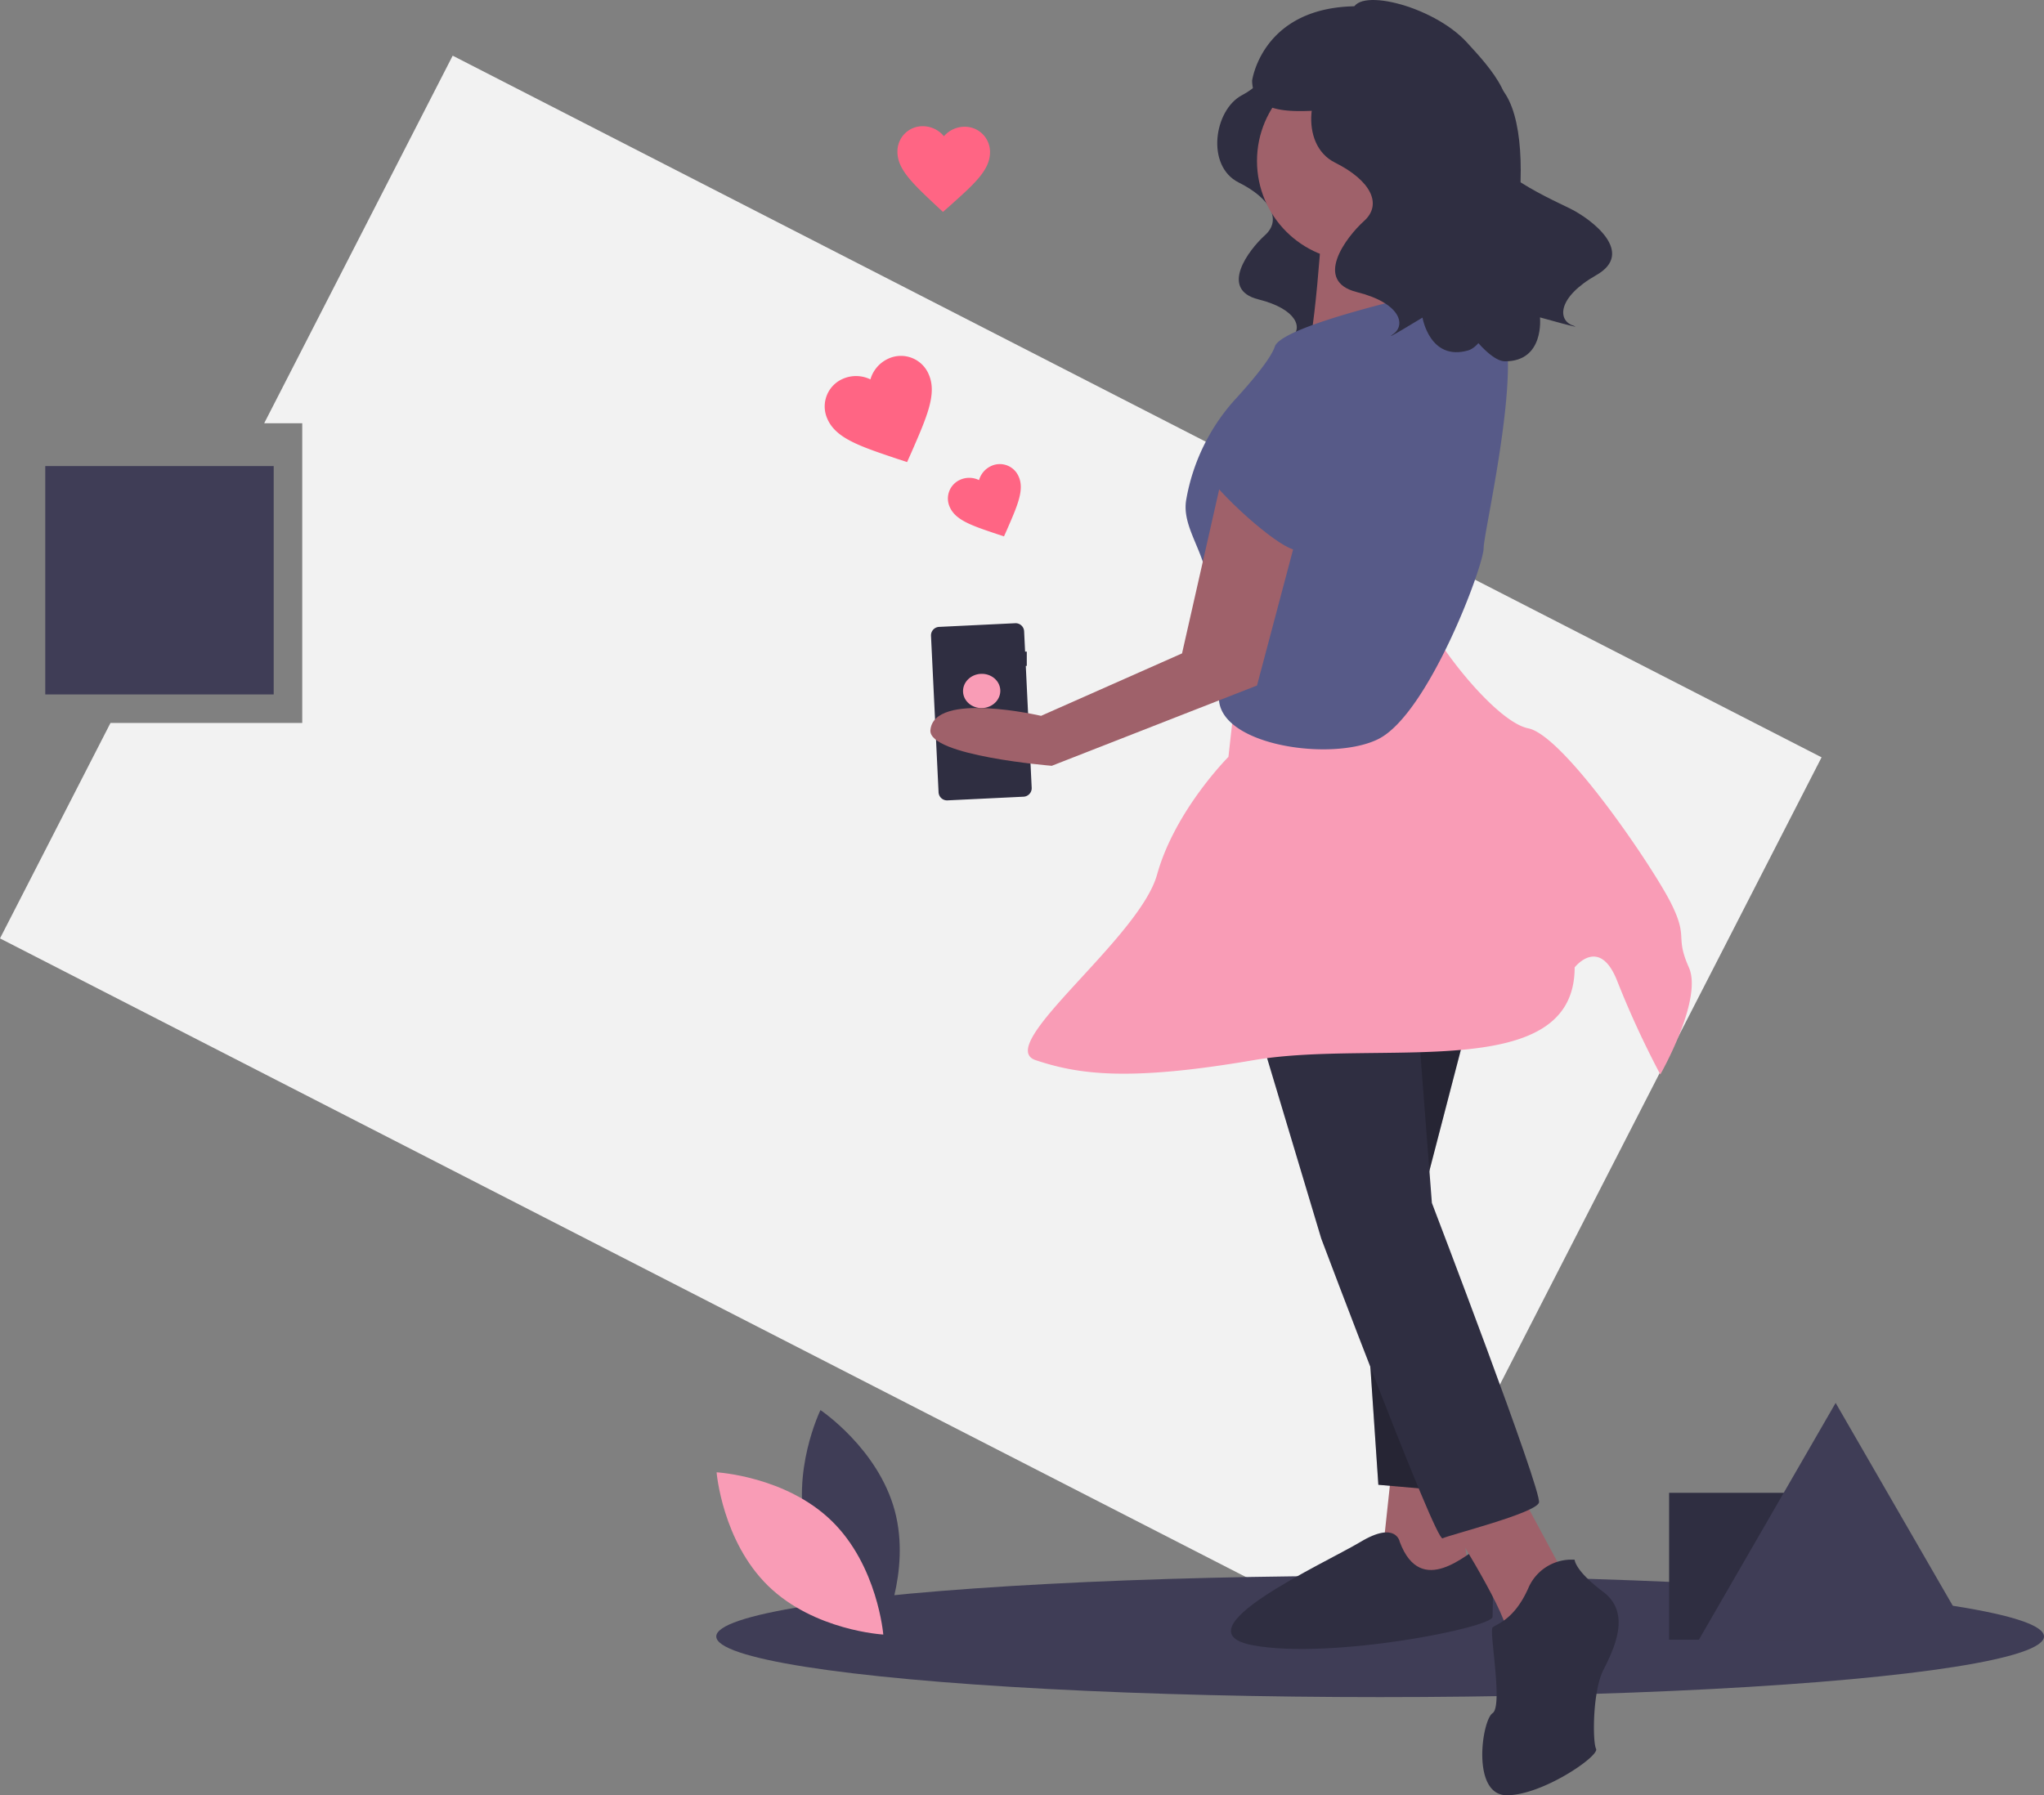 <svg id="b171e87a-f415-41eb-8a7d-9ab6f377e87f" data-name="Layer 1" xmlns="http://www.w3.org/2000/svg" width="817.155" height="717.888" viewBox="0 0 817.155 717.888"><rect x="0" y="0" width="817.155" height="717.888" fill="#808080" stroke="none"/><title>hooked</title><polygon points="180.976 22.265 105.618 169.247 120.831 169.247 120.831 289.106 44.167 289.106 0 375.252 547.257 655.83 728.233 302.843 180.976 22.265" fill="#f2f2f2"/><rect x="18.095" y="186.37" width="91.321" height="91.321" fill="#3f3d56"/><path d="M601.515,357.332h.398v-5.708h-.673l-.392-8.117a3.407,3.407,0,0,0-3.567-3.238L566.859,341.74a3.407,3.407,0,0,0-3.238,3.567l3.025,62.567a3.407,3.407,0,0,0,3.567,3.238l30.421-1.471a3.407,3.407,0,0,0,3.238-3.567Z" transform="translate(-191.423 -91.056)" fill="#2f2e41"/><ellipse cx="583.876" cy="367.36" rx="7.454" ry="6.848" transform="translate(-208.48 -62.435) rotate(-2.768)" fill="#f99cb6"/><ellipse cx="551.753" cy="654.391" rx="265.402" ry="24.257" fill="#3f3d56"/><path d="M514.039,704.555c6.706,24.791,29.677,40.144,29.677,40.144s12.098-24.84,5.391-49.631-29.677-40.144-29.677-40.144S507.333,679.765,514.039,704.555Z" transform="translate(-191.423 -91.056)" fill="#3f3d56"/><path d="M523.894,699.228c18.402,17.914,20.65,45.452,20.65,45.452s-27.588-1.506-45.991-19.42-20.65-45.452-20.65-45.452S505.491,681.314,523.894,699.228Z" transform="translate(-191.423 -91.056)" fill="#f99cb6"/><path d="M697.153,116.62s1.975,6.584-9.218,12.51-14.485,28.312-1.317,34.896S703.737,179.17,697.153,185.096s-18.436,21.728-2.634,25.678,17.777,11.852,13.168,15.144,10.535-5.926,10.535-5.926,2.634,15.802,16.461,11.852,52.674-79.01,32.921-89.545S697.153,116.62,697.153,116.62Z" transform="translate(-191.423 -91.056)" fill="#2f2e41"/><polygon points="556.747 583.76 552.466 623.713 571.016 635.128 588.139 632.274 579.577 583.76 556.747 583.76" fill="#9f616a"/><circle cx="542.478" cy="64.371" r="39.953" fill="#9f616a"/><path d="M720.345,174.69s-3.567,60.643-7.848,60.643,49.941-2.854,49.941-2.854-22.83-39.953-11.415-52.795S720.345,174.69,720.345,174.69Z" transform="translate(-191.423 -91.056)" fill="#9f616a"/><polygon points="588.139 403.971 569.589 475.316 583.858 596.602 551.039 593.748 538.197 403.971 588.139 403.971" fill="#2f2e41"/><polygon points="588.139 403.971 569.589 475.316 583.858 596.602 551.039 593.748 538.197 403.971 588.139 403.971" opacity="0.2"/><path d="M751.023,707.634s-1.427-8.561-15.696,0-74.198,35.672-42.807,41.38,95.602-7.134,95.602-11.415,1.427-31.392-4.281-28.538S759.585,730.465,751.023,707.634Z" transform="translate(-191.423 -91.056)" fill="#2f2e41"/><path d="M769.573,697.646s22.83,35.672,24.257,45.661,22.83-22.83,22.83-22.83l-19.977-37.099Z" transform="translate(-191.423 -91.056)" fill="#9f616a"/><path d="M693.948,500.735l25.684,85.614s45.661,121.286,48.514,119.859,37.099-9.988,38.526-14.269-42.807-119.859-42.807-119.859l-5.708-74.198Z" transform="translate(-191.423 -91.056)" fill="#2f2e41"/><path d="M820.941,714.769A18.732,18.732,0,0,0,802.391,726.184c-5.708,12.842-12.842,14.269-14.269,15.696s4.281,31.392,0,34.245-8.561,32.819,5.708,32.819S830.929,793.248,829.502,790.394s-1.427-22.83,2.854-31.392,11.415-22.83,0-31.392S820.941,714.769,820.941,714.769Z" transform="translate(-191.423 -91.056)" fill="#2f2e41"/><path d="M685.386,368.034l-2.854,25.684s-21.403,21.403-28.538,47.087-65.637,68.491-48.514,74.198,37.099,8.561,87.04,0S820.941,524.992,820.941,477.905c0,0,9.988-12.842,17.123,5.708a372.95,372.95,0,0,0,17.123,37.099s17.123-29.965,11.415-42.807,0-11.415-7.134-25.684-42.807-67.064-57.076-69.918-41.38-39.953-39.953-44.234S685.386,368.034,685.386,368.034Z" transform="translate(-191.423 -91.056)" fill="#f99cb6"/><path d="M762.438,208.222s-58.503,12.842-61.356,21.403c-1.605,4.816-9.08,13.695-15.313,20.542a80.198,80.198,0,0,0-20.139,40.865c-1.488,9.103,4.768,17.289,7.628,27.774,8.561,31.392,14.982,23.544,6.421,46.374s42.807,31.392,62.783,21.403,42.093-69.204,42.093-76.339,19.263-87.754,3.567-93.462S762.438,208.222,762.438,208.222Z" transform="translate(-191.423 -91.056)" fill="#575a88"/><path d="M681.106,276.713,663.983,352.338l-56.362,24.971s-42.807-9.988-44.234,5.708c-.932,10.247,48.514,14.269,48.514,14.269L693.948,365.18l18.55-69.918Z" transform="translate(-191.423 -91.056)" fill="#9f616a"/><path d="M701.082,248.175s-35.672,21.403-27.111,32.819,29.965,29.965,35.672,29.965,9.988-34.245,9.988-44.234S701.082,248.175,701.082,248.175Z" transform="translate(-191.423 -91.056)" fill="#575a88"/><path d="M736.775,103.546s2.188,7.294-10.212,13.859-16.047,31.364-1.459,38.658,18.964,16.776,11.67,23.341-20.423,24.07-2.918,28.447,19.694,13.129,14.588,16.776,11.67-6.565,11.67-6.565,2.918,17.506,18.235,13.129S808.951,147.262,791.876,126.772C776,107.721,736.775,103.546,736.775,103.546Z" transform="translate(-191.423 -91.056)" fill="#2f2e41"/><path d="M732.116,96.038c.003-10.686,31.974-3.008,45.681,11.912,9.492,10.332,23.909,25.876,11.828,36.833s20.708,25.321,29.502,29.675,26.157,17.672,10.479,26.606-15.425,17.953-9.525,20.088-13.008-3.175-13.008-3.175,1.91,17.644-14.02,17.559-61.632-87.632-50.714-111.966C752.49,100.946,732.116,96.038,732.116,96.038Z" transform="translate(-191.423 -91.056)" fill="#2f2e41"/><path d="M739.04,93.696c-42.753-2.574-47.043,29.607-47.043,29.607.296,18.623,29.87,9.549,38.085,12.325,9.91-7.129,29.012-20.618,42.673-30.244A64.612,64.612,0,0,0,739.04,93.696Z" transform="translate(-191.423 -91.056)" fill="#2f2e41"/><path d="M554.068,275.832l-4.107-1.345c-14.658-4.942-24.287-8.098-27.717-15.829a12.033,12.033,0,0,1,6.159-16.126,13.089,13.089,0,0,1,10.997.235,13.088,13.088,0,0,1,7.205-8.311,12.033,12.033,0,0,1,16.088,6.256c3.43,7.731-.693,16.988-6.865,31.171Z" transform="translate(-191.423 -91.056)" fill="#ff6584"/><path d="M592.803,305.544l-2.795-.915c-9.977-3.364-16.532-5.512-18.866-10.775a8.19,8.19,0,0,1,4.192-10.976,8.909,8.909,0,0,1,7.485.16,8.909,8.909,0,0,1,4.904-5.657,8.19,8.19,0,0,1,10.951,4.258c2.335,5.263-.471,11.564-4.673,21.218Z" transform="translate(-191.423 -91.056)" fill="#ff6584"/><path d="M568.396,175.788l-2.652-2.455c-9.416-8.871-15.634-14.631-15.542-21.704a10.063,10.063,0,0,1,10.308-10.107,10.947,10.947,0,0,1,8.276,4.017,10.946,10.946,0,0,1,8.377-3.802,10.063,10.063,0,0,1,10.045,10.369c-.091,7.073-6.455,12.671-16.097,21.296Z" transform="translate(-191.423 -91.056)" fill="#ff6584"/><rect x="667.281" y="596.953" width="52.586" height="58.738" fill="#2f2e41"/><polygon points="733.857 561 761.192 608.345 788.527 655.691 733.857 655.691 679.188 655.691 706.523 608.345 733.857 561" fill="#3f3d56"/></svg>